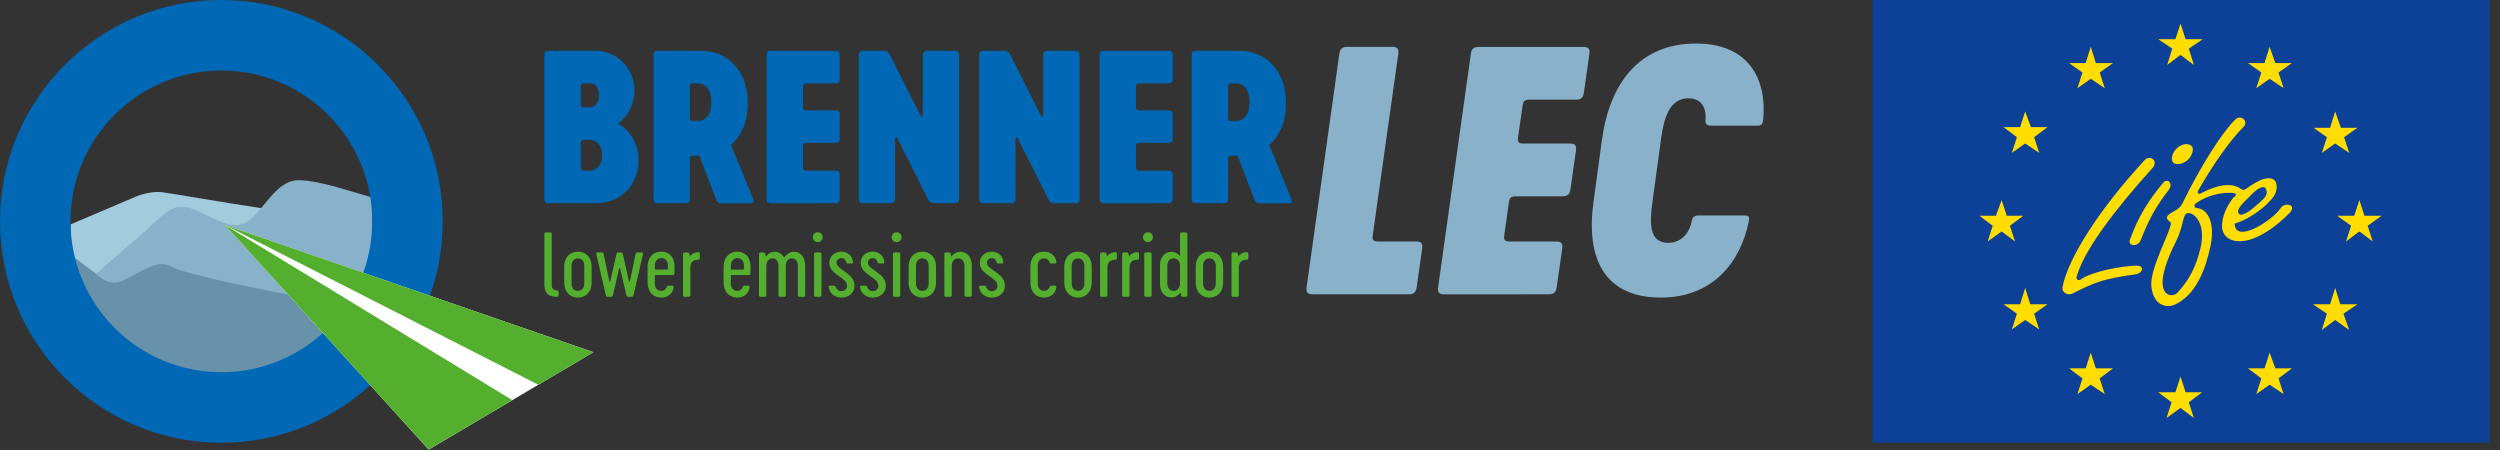 <svg height="36" viewBox="0 0 200 36" width="200" xmlns="http://www.w3.org/2000/svg"><rect x="0" y="0" width="200" height="36" fill="#333333" stroke="none"/><g fill="none" fill-rule="evenodd"><path d="m149.806 0h49.355v35.419h-49.355z" fill="#0d4097"/><g fill="#fd0" transform="translate(158.349 1.881)"><path d="m4.787 10.352-1.12-.754-1.069.754.407-1.256-1.069-.804h1.324l.407-1.256.458 1.256h1.324l-1.069.804z"/><path d="m10.032 5.176-1.12-.754-1.069.754.407-1.256-1.069-.754h1.324l.407-1.307.407 1.307h1.375l-1.069.754z"/><path d="m17.161 3.317-1.069-.804-1.069.804.407-1.307-1.12-.754h1.375l.407-1.256.407 1.256h1.375l-1.12.754z"/><path d="m24.341 5.176-1.12-.754-1.069.754.407-1.256-1.069-.754h1.324l.407-1.307.458 1.307h1.324l-1.069.754z"/><path d="m29.586 10.352-1.12-.754-1.069.754.407-1.256-1.069-.754h1.324l.407-1.307.458 1.307h1.324l-1.069.754z"/><path d="m31.47 17.437-1.069-.804-1.069.804.407-1.256-1.12-.804h1.375l.407-1.256.407 1.256h1.375l-1.12.804z"/><path d="m29.586 24.522-1.12-.804-1.069.804.407-1.307-1.12-.754h1.375l.407-1.307.407 1.307h1.375l-1.12.754z"/><path d="m24.341 29.648-1.12-.754-1.069.754.407-1.256-1.069-.804h1.324l.407-1.256.458 1.256h1.324l-1.069.804z"/><path d="m17.161 31.558-1.069-.804-1.12.804.407-1.256-1.069-.804h1.375l.407-1.256.407 1.256h1.324l-1.069.804z"/><path d="m10.032 29.648-1.12-.754-1.069.754.407-1.256-1.069-.804h1.324l.407-1.256.407 1.256h1.375l-1.069.804z"/><path d="m4.787 24.472-1.12-.754-1.069.754.407-1.256-1.069-.754h1.324l.407-1.307.407 1.307h1.375l-1.069.754z"/><path d="m2.852 17.437-1.069-.804-1.12.804.407-1.256-1.069-.804h1.324l.458-1.256.407 1.256h1.324l-1.069.804z"/></g><g fill="#fd0" transform="translate(164.993 9.403)"><path d="m7.218 4.022c-3.178 3.518-5.449 6.589-6.054 8.621-.101.297.05.396.252.347.908-.694 3.481-1.14 4.54-1.14.605 0 .504.595-.101.694-2.472.347-3.229.595-5.045 1.536-.404.198-.858-.099-.807-.495.454-2.378 3.027-6.342 6.558-10.157.404-.495 1.16 0 .656.595"/><path d="m8.53 5.756c-1.009 1.288-1.614 2.378-2.27 4.063-.202.545-1.059.495-.858-.05.656-1.833 1.513-3.171 2.623-4.509.353-.495.858 0 .504.495"/><path d="m9.186 2.437c.303-.297.858-.446 1.16-.149.202.198.05.743-.303 1.09-.404.347-.908.446-1.16.248-.252-.248-.101-.842.303-1.189"/><path d="m14.079 7.639c-.151-.297.303-.743.959-1.387.504-.545 1.11-.941 1.261-.495.202.495-.252.793-.807 1.288-.605.545-1.261.941-1.413.595m-4.036 0c-.454.05-.303.941-.959 2.279-.706 1.387-1.16 2.725-1.059 3.468.101 1.04.959.892 1.16.644 1.009-1.09 1.513-2.13 1.867-3.617.454-1.932-.504-2.824-1.009-2.774m3.733-1.585c-.959-.149-2.27.198-3.077.793-.252.149-.101.396.05.396.908.05 1.463 1.239 1.11 2.973-.404 1.932-1.16 3.964-2.876 4.756-.404.198-1.665.297-1.867-1.437-.151-1.486 1.564-4.409 1.564-5.103 0-.099-.555-.297-.202-.644.252-.248.858-.396 1.11-.892 1.513-3.121 3.229-5.747 4.238-6.738.454-.446 1.11.149.656.595-1.009.991-2.422 2.973-3.632 5.103-.101.248.101.297.252.198.908-.495 2.321-.991 3.178-.347.151.099.252.099.404 0 .404-.297.908-.595 1.261-.743 1.463-.495 1.312.842.959 1.338-.404.595-1.665 1.734-3.128 2.18.05 1.685 3.077-.297 3.683-1.239.303-.495 1.362-.297.706.396-1.009 1.04-3.027 2.626-4.54 2.18-.504-.149-.858-.545-.858-1.14 0-.793.404-1.635.908-2.279.252-.149.252-.297.101-.347"/></g><g fill-rule="nonzero"><path d="m47.686 16.258c2.085 0 3.394-1.593 3.394-3.365v-.098c0-1.203-.63-2.406-1.649-2.91.792-.52 1.325-1.593 1.325-2.618v-.114c0-1.545-1.309-3.089-3.071-3.089h-3.798c-.242 0-.339.098-.339.341v11.511c0 .244.097.341.339.341zm-.469-7.674h-.453c-.242 0-.307-.065-.307-.309v-1.219c0-.325.065-.39.307-.39h.453c.388 0 .711.374.711.927v.065c0 .537-.339.927-.711.927zm-.048 5.073h-.404c-.242 0-.307-.065-.307-.309v-1.853c0-.244.065-.309.307-.309h.404c.582 0 1.002.455 1.002 1.203v.065c0 .715-.436 1.203-1.002 1.203zm7.678 2.601c.242 0 .339-.098.339-.341v-3.154c0-.244.065-.309.307-.309h.453l1.374 3.577c.065.163.194.228.404.228h2.392c.162 0 .226-.13.145-.325l-1.778-4.341c.824-.715 1.325-1.821 1.325-3.154v-.358c0-2.357-1.584-4.016-3.669-4.016h-3.523c-.242 0-.339.098-.339.341v11.511c0 .244.097.341.339.341zm.954-6.568h-.307c-.242 0-.307-.065-.307-.309v-2.406c0-.244.065-.309.307-.309h.307c.598 0 1.099.471 1.099 1.414v.195c0 .943-.501 1.414-1.099 1.414zm11.039 6.568c.242 0 .339-.098.339-.341v-1.918c0-.244-.097-.341-.339-.341h-2.295c-.242 0-.307-.065-.307-.309v-1.61c0-.244.065-.309.307-.309h2.295c.242 0 .339-.098.339-.341v-1.918c0-.244-.097-.341-.339-.341h-2.295c-.242 0-.307-.065-.307-.309v-1.545c0-.244.065-.309.307-.309h2.295c.242 0 .339-.098.339-.341v-1.918c0-.244-.097-.341-.339-.341h-5.172c-.242 0-.339.098-.339.341v11.511c0 .244.097.341.339.341zm4.429 0c.242 0 .339-.098.339-.341v-4.829c0-.114.129-.13.178-.033l2.441 4.861c.113.228.226.341.501.341h1.665c.242 0 .339-.098.339-.341v-11.511c0-.244-.097-.341-.339-.341h-2.23c-.242 0-.339.098-.339.341v4.829c0 .114-.129.13-.178.033l-2.441-4.861c-.113-.228-.226-.341-.501-.341h-1.665c-.242 0-.339.098-.339.341v11.511c0 .244.097.341.339.341zm9.633 0c.242 0 .339-.098.339-.341v-4.829c0-.114.129-.13.178-.033l2.441 4.861c.113.228.226.341.501.341h1.665c.242 0 .339-.098.339-.341v-11.511c0-.244-.097-.341-.339-.341h-2.23c-.242 0-.339.098-.339.341v4.829c0 .114-.129.13-.178.033l-2.441-4.861c-.113-.228-.226-.341-.501-.341h-1.665c-.242 0-.339.098-.339.341v11.511c0 .244.097.341.339.341zm12.575 0c.242 0 .339-.098.339-.341v-1.918c0-.244-.097-.341-.339-.341h-2.295c-.242 0-.307-.065-.307-.309v-1.61c0-.244.065-.309.307-.309h2.295c.242 0 .339-.098.339-.341v-1.918c0-.244-.097-.341-.339-.341h-2.295c-.242 0-.307-.065-.307-.309v-1.545c0-.244.065-.309.307-.309h2.295c.242 0 .339-.098.339-.341v-1.918c0-.244-.097-.341-.339-.341h-5.172c-.242 0-.339.098-.339.341v11.511c0 .244.097.341.339.341zm4.429 0c.242 0 .339-.098.339-.341v-3.154c0-.244.065-.309.307-.309h.453l1.374 3.577c.065.163.194.228.404.228h2.392c.162 0 .226-.13.145-.325l-1.778-4.341c.824-.715 1.325-1.821 1.325-3.154v-.358c0-2.357-1.584-4.016-3.669-4.016h-3.523c-.242 0-.339.098-.339.341v11.511c0 .244.097.341.339.341zm.954-6.568h-.307c-.242 0-.307-.065-.307-.309v-2.406c0-.244.065-.309.307-.309h.307c.598 0 1.099.471 1.099 1.414v.195c0 .943-.501 1.414-1.099 1.414z" fill="#0068b4"/><path d="m112.702 23.543c.393 0 .576-.158.629-.554l.445-3.114c.052-.396-.079-.554-.472-.554h-3.039c-.393 0-.498-.106-.445-.501l2.044-14.516c.052-.396-.079-.554-.472-.554h-3.616c-.393 0-.576.158-.629.554l-2.62 18.686c-.052.396.079.554.472.554zm11.203 0c.393 0 .576-.158.629-.554l.445-3.114c.052-.396-.079-.554-.472-.554h-3.721c-.393 0-.498-.106-.445-.501l.367-2.613c.052-.396.183-.501.576-.501h3.721c.393 0 .576-.158.629-.554l.445-3.114c.052-.396-.079-.554-.472-.554h-3.721c-.393 0-.498-.106-.445-.501l.367-2.507c.052-.396.157-.501.55-.501h3.721c.393 0 .576-.158.629-.554l.445-3.114c.052-.396-.079-.554-.472-.554h-8.384c-.393 0-.576.158-.629.554l-2.62 18.686c-.052.396.079.554.472.554zm8.949.264c4.245 0 6.419-2.93 7.048-6.097.052-.264.052-.475-.262-.475h-3.773c-.288 0-.472.132-.524.422-.131.792-.707 1.768-1.887 1.768-1.546 0-1.493-1.61-1.258-3.273l.681-5.015c.236-1.663.655-3.273 2.201-3.273 1.179 0 1.441.977 1.362 1.768-.026.29.131.422.419.422h3.773c.314 0 .393-.211.419-.475.314-3.22-1.127-6.097-5.371-6.097-4.507 0-6.891 3.141-7.52 7.654l-.681 5.015c-.629 4.513.865 7.654 5.371 7.654z" fill="#89b1c9"/><path d="m44.545 23.745c.104 0 .145-.041.145-.144v-.227c0-.103-.042-.137-.145-.144-.249-.007-.408-.137-.408-.453v-4.038c0-.103-.042-.144-.145-.144h-.297c-.104 0-.145.041-.145.144v4.003c0 .714.318 1.003.996 1.003zm1.685.062c.526 0 1.1-.336 1.1-1.236v-1.209c0-.893-.574-1.229-1.1-1.229-.519 0-1.093.336-1.093 1.229v1.209c0 .9.574 1.236 1.093 1.236zm0-.536c-.228 0-.505-.158-.505-.611v-1.38c0-.46.277-.611.505-.611.235 0 .512.151.512.611v1.38c0 .453-.277.611-.512.611zm2.626.474c.111 0 .159-.034.18-.137l.491-2.122c.014-.048.069-.048.083 0l.498 2.122c.021.103.069.137.18.137h.214c.111 0 .152-.027.18-.137l.754-3.276c.021-.089-.014-.137-.09-.137h-.346c-.09 0-.138.048-.159.137l-.443 2.156c-.007.048-.069.055-.083 0l-.484-2.156c-.028-.11-.069-.137-.18-.137h-.159c-.111 0-.159.027-.18.137l-.484 2.156c-.014.055-.076.048-.083 0l-.45-2.156c-.021-.089-.069-.137-.159-.137h-.339c-.076 0-.111.048-.09.137l.754 3.276c.021.11.069.137.18.137zm4.044.062c.477 0 .927-.275.989-.824.007-.062-.007-.124-.09-.124h-.332c-.062 0-.097.021-.118.082-.062.172-.208.33-.45.33-.249 0-.512-.158-.512-.591v-.604c0-.055.014-.069.069-.069h1.349c.104 0 .138-.041.145-.144.007-.13.014-.227.014-.371v-.13c0-.927-.56-1.229-1.065-1.229-.533 0-1.093.33-1.093 1.291v1.092c0 .961.56 1.291 1.093 1.291zm.463-2.239h-.906c-.055 0-.069-.014-.069-.069v-.24c0-.46.291-.611.519-.611.235 0 .526.151.526.611v.24c0 .055-.014.069-.069.069zm1.72 2.177c.104 0 .145-.041.145-.144v-2.218c0-.419.27-.604.616-.604.104 0 .145-.041.145-.144v-.316c0-.103-.042-.144-.145-.144-.221 0-.47.103-.657.33l-.035-.165c-.021-.103-.048-.144-.152-.144h-.214c-.104 0-.145.041-.145.144v3.262c0 .103.042.144.145.144zm3.897.062c.477 0 .927-.275.989-.824.007-.062-.007-.124-.09-.124h-.332c-.062 0-.097.021-.118.082-.062.172-.208.33-.45.33-.249 0-.512-.158-.512-.591v-.604c0-.055.014-.069.069-.069h1.349c.104 0 .138-.041.145-.144.007-.13.014-.227.014-.371v-.13c0-.927-.56-1.229-1.065-1.229-.533 0-1.093.33-1.093 1.291v1.092c0 .961.56 1.291 1.093 1.291zm.463-2.239h-.906c-.055 0-.069-.014-.069-.069v-.24c0-.46.291-.611.519-.611.235 0 .526.151.526.611v.24c0 .055-.014.069-.069.069zm1.72 2.177c.104 0 .145-.041.145-.144v-2.321c0-.405.221-.604.47-.611.242-.014.498.151.498.611v2.321c0 .103.042.144.145.144h.297c.104 0 .145-.041.145-.144v-2.3c0-.433.221-.625.47-.632.235-.014.498.151.498.611v2.321c0 .103.042.144.145.144h.291c.104 0 .145-.041.145-.144v-2.362c0-.79-.498-1.154-.989-1.092-.277.034-.526.213-.699.46-.18-.35-.519-.501-.851-.46-.277.034-.47.206-.602.385l-.042-.192c-.021-.103-.048-.144-.152-.144h-.214c-.104 0-.145.041-.145.144v3.262c0 .103.042.144.145.144zm4.259-4.374c.214 0 .394-.179.394-.398 0-.213-.18-.391-.394-.391-.221 0-.401.179-.401.391 0 .22.18.398.401.398zm.145 4.374c.104 0 .145-.041.145-.144v-3.262c0-.103-.042-.144-.145-.144h-.297c-.104 0-.145.041-.145.144v3.262c0 .103.042.144.145.144zm1.748.062c.54 0 1.038-.336 1.045-.941.007-1.037-1.446-1.277-1.439-1.854.007-.185.152-.371.394-.364.235 0 .353.192.394.35.021.062.055.082.118.082h.318c.083 0 .097-.062.09-.124-.035-.508-.463-.824-.934-.824-.533 0-.968.385-.955.92.035.955 1.425 1.126 1.418 1.813 0 .282-.214.426-.457.426-.249 0-.394-.158-.457-.35-.021-.062-.055-.082-.118-.082h-.346c-.083 0-.104.062-.09.124.09.501.477.824 1.017.824zm2.509 0c.54 0 1.038-.336 1.045-.941.007-1.037-1.446-1.277-1.439-1.854.007-.185.152-.371.394-.364.235 0 .353.192.394.35.021.062.055.082.118.082h.318c.083 0 .097-.062.09-.124-.035-.508-.463-.824-.934-.824-.533 0-.968.385-.955.92.035.955 1.425 1.126 1.418 1.813 0 .282-.214.426-.457.426-.249 0-.394-.158-.457-.35-.021-.062-.055-.082-.118-.082h-.346c-.083 0-.104.062-.09.124.09.501.477.824 1.017.824zm1.907-4.436c.214 0 .394-.179.394-.398 0-.213-.18-.391-.394-.391-.221 0-.401.179-.401.391 0 .22.18.398.401.398zm.145 4.374c.104 0 .145-.041.145-.144v-3.262c0-.103-.042-.144-.145-.144h-.297c-.104 0-.145.041-.145.144v3.262c0 .103.042.144.145.144zm1.907.062c.526 0 1.1-.336 1.1-1.236v-1.209c0-.893-.574-1.229-1.1-1.229-.519 0-1.093.336-1.093 1.229v1.209c0 .9.574 1.236 1.093 1.236zm0-.536c-.228 0-.505-.158-.505-.611v-1.38c0-.46.277-.611.505-.611.235 0 .512.151.512.611v1.38c0 .453-.277.611-.512.611zm2.211.474c.104 0 .145-.041.145-.144v-2.321c0-.405.242-.604.491-.611.242-.014.526.151.526.611v2.321c0 .103.042.144.145.144h.297c.104 0 .145-.041.145-.144v-2.362c0-.79-.526-1.154-1.017-1.092-.277.034-.484.206-.623.385l-.042-.192c-.021-.103-.048-.144-.152-.144h-.214c-.104 0-.145.041-.145.144v3.262c0 .103.042.144.145.144zm3.353.062c.54 0 1.038-.336 1.045-.941.007-1.037-1.446-1.277-1.439-1.854.007-.185.152-.371.394-.364.235 0 .353.192.394.35.021.062.055.082.118.082h.318c.083 0 .097-.062.09-.124-.035-.508-.463-.824-.934-.824-.533 0-.968.385-.955.92.035.955 1.425 1.126 1.418 1.813 0 .282-.214.426-.457.426-.249 0-.394-.158-.457-.35-.021-.062-.055-.082-.118-.082h-.346c-.083 0-.104.062-.09.124.09.501.477.824 1.017.824zm4.166 0c.484 0 .927-.275.996-.824.007-.062-.007-.124-.09-.124h-.325c-.062 0-.097.021-.118.082-.055.172-.208.33-.45.33s-.505-.158-.505-.591v-1.421c0-.433.263-.591.505-.591s.387.151.45.33c.021.062.055.082.118.082h.325c.083 0 .097-.062.09-.124-.062-.549-.512-.824-.996-.824-.54 0-1.079.33-1.079 1.229v1.209c0 .906.54 1.236 1.079 1.236zm2.723 0c.526 0 1.1-.336 1.1-1.236v-1.209c0-.893-.574-1.229-1.1-1.229-.519 0-1.093.336-1.093 1.229v1.209c0 .9.574 1.236 1.093 1.236zm0-.536c-.228 0-.505-.158-.505-.611v-1.38c0-.46.277-.611.505-.611.235 0 .512.151.512.611v1.38c0 .453-.277.611-.512.611zm2.211.474c.104 0 .145-.041.145-.144v-2.218c0-.419.27-.604.616-.604.104 0 .145-.041.145-.144v-.316c0-.103-.042-.144-.145-.144-.221 0-.47.103-.657.33l-.035-.165c-.021-.103-.048-.144-.152-.144h-.214c-.104 0-.145.041-.145.144v3.262c0 .103.042.144.145.144zm1.768 0c.104 0 .145-.041.145-.144v-2.218c0-.419.27-.604.616-.604.104 0 .145-.041.145-.144v-.316c0-.103-.042-.144-.145-.144-.221 0-.47.103-.657.33l-.035-.165c-.021-.103-.048-.144-.152-.144h-.214c-.104 0-.145.041-.145.144v3.262c0 .103.042.144.145.144zm1.623-4.374c.214 0 .394-.179.394-.398 0-.213-.18-.391-.394-.391-.221 0-.401.179-.401.391 0 .22.18.398.401.398zm.145 4.374c.104 0 .145-.041.145-.144v-3.262c0-.103-.042-.144-.145-.144h-.297c-.104 0-.145.041-.145.144v3.262c0 .103.042.144.145.144zm1.831.048c.277-.041.484-.213.623-.391l.042.192c.021.103.048.151.152.151h.214c.104 0 .145-.041.145-.144v-4.862c0-.103-.042-.144-.145-.144h-.297c-.104 0-.145.041-.145.144v1.751c-.138-.158-.339-.309-.588-.343-.491-.062-1.017.302-1.017 1.092v1.463c0 .79.526 1.154 1.017 1.092zm-.429-1.133v-1.38c0-.46.284-.625.526-.611.249.007.491.206.491.611v1.38c0 .398-.242.604-.491.611-.242.014-.526-.158-.526-.611zm3.366 1.147c.526 0 1.1-.336 1.1-1.236v-1.209c0-.893-.574-1.229-1.1-1.229-.519 0-1.093.336-1.093 1.229v1.209c0 .9.574 1.236 1.093 1.236zm0-.536c-.228 0-.505-.158-.505-.611v-1.38c0-.46.277-.611.505-.611.235 0 .512.151.512.611v1.38c0 .453-.277.611-.512.611zm2.211.474c.104 0 .145-.041.145-.144v-2.218c0-.419.27-.604.616-.604.104 0 .145-.041.145-.144v-.316c0-.103-.042-.144-.145-.144-.221 0-.47.103-.657.33l-.035-.165c-.021-.103-.048-.144-.152-.144h-.214c-.104 0-.145.041-.145.144v3.262c0 .103.042.144.145.144z" fill="#54af2f"/></g><g transform="translate(5.642 14.418)"><path d="m0 3.536c3.318-1.415 5.086-2.168 5.304-2.258.327-.135 1.256-.405 1.986-.323.73.082 4.658.786 8.269 1.327 2.407.36 5.266 1.595 8.576 3.705v4.983h-24.135z" fill="#a2cbde"/><path d="m24.135 1.38c-.604-.183-1.677-.492-2.606-.762-1.555-.451-3.056-.732-3.709-.574-1.034.251-1.667 1.09-2.534 2.141-.866 1.052-1.292 1.35-1.993 1.405-.551.043-1.167-.201-1.887-.545-1.632-.781-1.913-.924-2.665-.924s-1.673.936-2.567 1.757c-.721.663-1.369 1.208-1.614 1.415-.366.309-1.429 1.24-3.189 2.793l-1.372 2.884h24.135c0-6.394 0-9.591 0-9.591z" fill="#88b2ca"/><path d="m0 5.955c1.207.889 1.869 1.383 1.988 1.483.178.149.707.687 1.315.731s.895-.108 1.493-.445 1.879-1.044 2.482-1.02c.603.024.845.281 1.447.481.205.068 1.992.584 4.234 1.065 1.94.416 4.284.855 6.324 1.275 2.539.522 4.615 1.025 4.852 1.145v4.586c-3.851 2.994-7.81 4.491-11.877 4.491-4.067 0-8.153-1.497-12.258-4.491" fill="#6792aa"/></g><path d="m17.71 0c9.781 0 17.71 7.929 17.71 17.71 0 9.781-7.929 17.71-17.71 17.71-9.781 0-17.71-7.929-17.71-17.71 0-9.781 7.929-17.71 17.71-17.71zm0 5.642c-6.665 0-12.068 5.403-12.068 12.068 0 6.665 5.403 12.068 12.068 12.068 6.665 0 12.068-5.403 12.068-12.068 0-6.665-5.403-12.068-12.068-12.068z" fill="#0068b4" fill-rule="nonzero"/><g transform="translate(18 18)"><path d="m0 0 29.471 10.175-13.178 7.794z" fill="#fff"/><g fill="#54af2f"><path d="m0 0 29.471 10.175-4.405 2.605z"/><path d="m0 0 22.984 14.011-6.691 3.957z"/></g></g></g></svg>